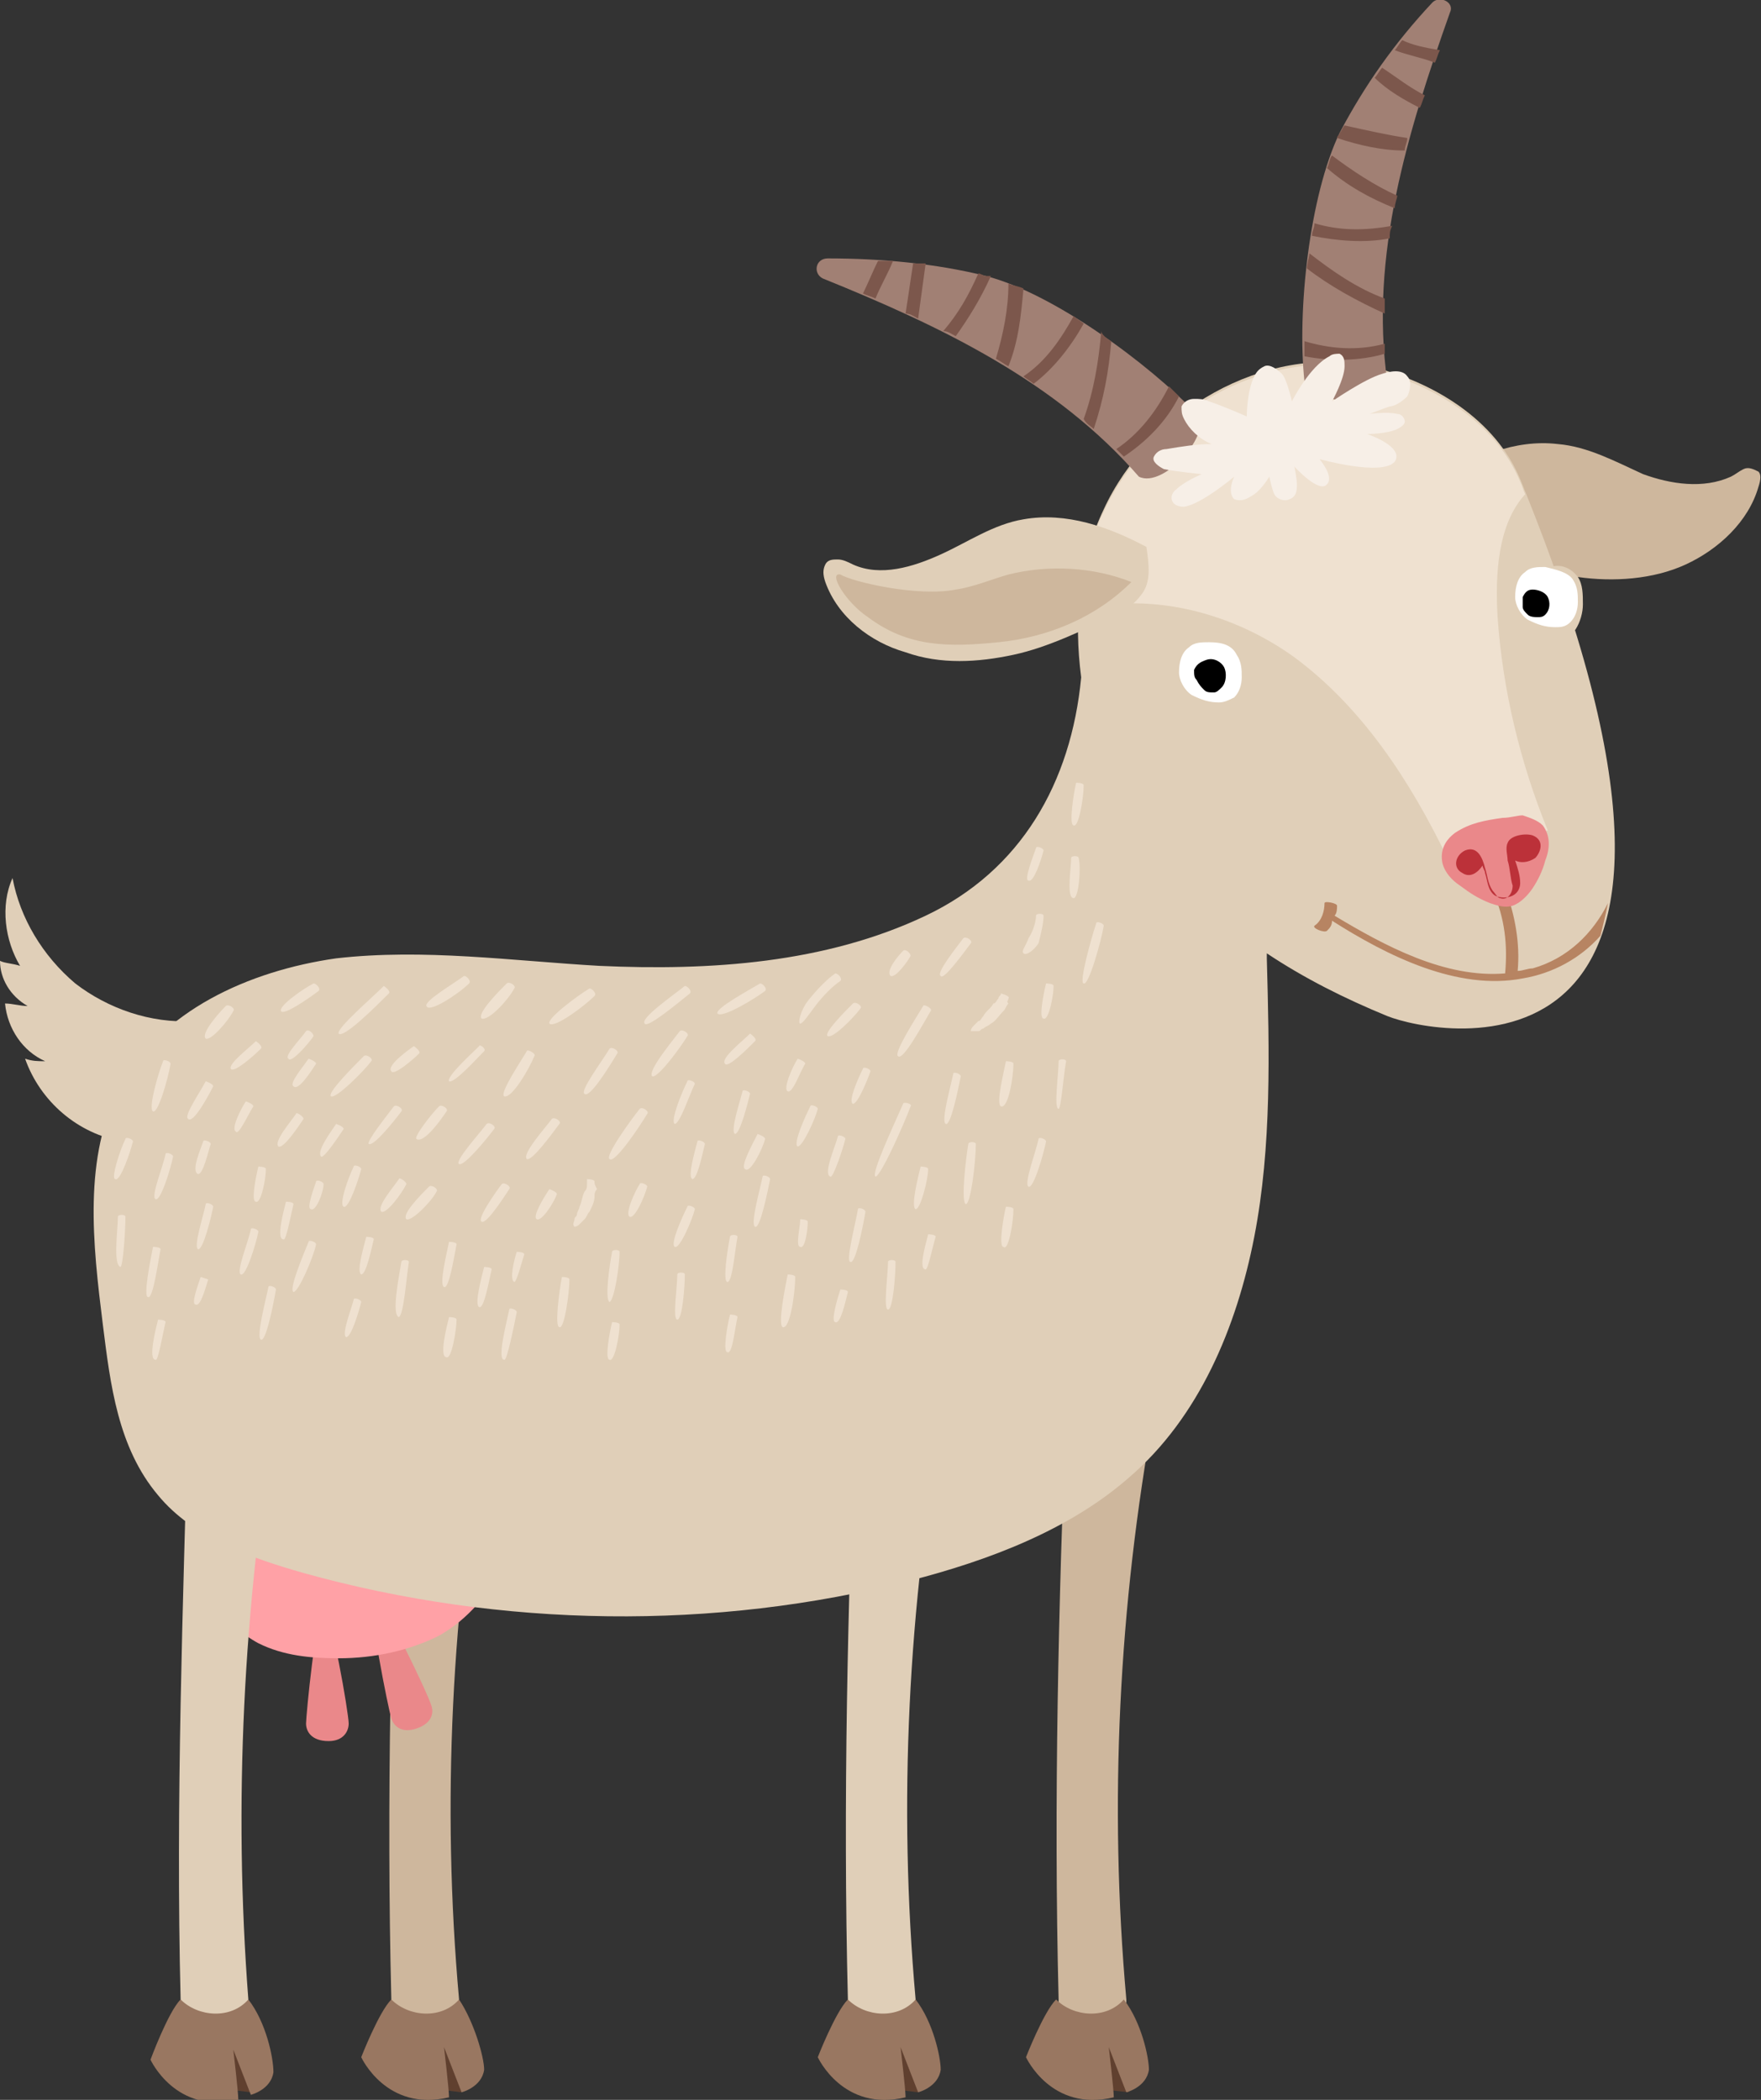 <?xml version="1.0" encoding="utf-8"?>
<!-- Generator: Adobe Illustrator 19.2.1, SVG Export Plug-In . SVG Version: 6.00 Build 0)  -->
<svg version="1.1" id="Layer_1" xmlns="http://www.w3.org/2000/svg" xmlns:xlink="http://www.w3.org/1999/xlink" x="0px" y="0px"
	 viewBox="0 0 70.2 83.7" style="enable-background:new 0 0 70.2 83.7;" xml:space="preserve">
<rect x="0" y="0" width="70.2" height="83.7" fill="#333333" stroke="none"/>
<style type="text/css">
	.st0{fill:#CEB79D;}
	.st1{fill:#EA888A;}
	.st2{fill:#FFA1A6;}
	.st3{fill:#60402F;}
	.st4{fill:#997761;}
	.st5{fill:#E0CFB8;}
	.st6{fill:#FFFFFF;}
	.st7{fill:#EFE1D0;}
	.st8{fill:#A18074;}
	.st9{fill:#7C574C;}
	.st10{fill:#F7EFE7;}
	.st11{fill:#B78462;}
	.st12{fill:#BC3139;}
</style>
<g>
	<path class="st0" d="M19.4,56.3c-1.2,0-2.3-0.1-3.5-0.1c-0.3,7.7-0.5,15.6-0.3,23.5c0,0.3,0,0.6,0,0.6l2.7,0c0,0,0-0.5,0-0.6
		C17.6,71.9,18,64,19.4,56.3z"/>
	<g>
		<path class="st1" d="M15.6,68.5c-0.1-0.3-1-4.7-0.7-4.8c0.3-0.1,2.2,3.9,2.3,4.3c0.1,0.3,0,0.7-0.6,0.9
			C16,69.1,15.7,68.8,15.6,68.5z"/>
		<path class="st1" d="M12.2,68.7c0-0.3,0.4-4.5,0.7-4.5c0.3,0,1,4.1,1,4.5c0,0.3-0.2,0.7-0.8,0.7C12.4,69.4,12.2,69,12.2,68.7z"/>
	</g>
	<path class="st2" d="M10.3,65.5c1,0.5,2.1,0.6,3.2,0.6c1.4,0,2.8-0.3,4-0.9c2.3-1.3,3.6-4.2,2.9-6.8c-4.3,0.1-8.6-0.1-12.9-0.4
		c0,1.4,0,2.9,0.3,4.2C8.2,63.5,9,64.8,10.3,65.5z"/>
	<polygon class="st3" points="18.4,83.4 17.6,83.3 17.4,81.4 17.8,81.3 	"/>
	<path class="st4" d="M18.3,79.7c-0.7,0.8-2,0.7-2.7,0c-0.5,0.5-1.2,2.3-1.2,2.3s1,2.2,3.5,1.6c0-0.3-0.2-2-0.2-2l0.7,1.8
		c0,0,0.8-0.2,0.9-0.9C19.3,82,18.9,80.6,18.3,79.7z"/>
	<polygon class="st3" points="45,83.4 44.1,83.3 44,81.4 44.3,81.3 	"/>
	<path class="st0" d="M46,56.3c-1.2,0-2.3-0.1-3.5-0.1c-0.3,7.7-0.5,15.6-0.3,23.5c0,0.3,0,0.6,0,0.6l2.7,0c0,0,0-0.5,0-0.6
		C44.2,71.9,44.6,64,46,56.3z"/>
	<path class="st4" d="M44.8,79.7c-0.7,0.8-2,0.7-2.7,0c-0.5,0.5-1.2,2.3-1.2,2.3s1,2.2,3.5,1.6c0-0.3-0.2-2-0.2-2l0.7,1.8
		c0,0,0.8-0.2,0.9-0.9C45.8,82,45.5,80.6,44.8,79.7z"/>
	<path class="st0" d="M70.1,19.4c-0.4,1.4-1.6,2.5-2.9,3.1c-1.3,0.6-2.9,0.7-4.3,0.5c-1.4-0.2-2.8-0.7-4.2-1.3
		c-0.4-0.2-0.8-0.3-1-0.7c-0.4-0.5-0.4-1.2-0.4-1.8c1.4-1,3.1-1.7,4.8-1.5c1.2,0.1,2.3,0.7,3.4,1.2c1.1,0.4,2.4,0.6,3.5,0.1
		c0.2-0.1,0.3-0.2,0.5-0.3c0.2-0.1,0.4,0,0.6,0.1C70.2,18.9,70.2,19.1,70.1,19.4z"/>
	<path class="st5" d="M4.8,43.3c1.6-3,5.1-4.6,8.6-5.1c3.5-0.4,7,0.1,10.5,0.3c4.4,0.2,9-0.1,13-2c3.8-1.8,5.8-5.3,6.2-9.5
		c-0.3-2.3-0.1-4.6,0.9-6.7c1.8-3.9,6.4-6.6,10.6-5.7c2.5,0.6,5,2.1,6,4.5c10.2,24.9-3.3,22.2-5.3,21.4c-1.7-0.7-3.3-1.5-4.8-2.5
		c0,0.1,0,0.2,0,0.2c0.1,3.7,0.2,7.5-0.5,11.1c-0.7,3.6-2.2,7.2-5,9.6c-2.4,2.1-5.6,3.3-8.7,4.1C28.5,65,20,64.9,12.1,62.7
		c-2.1-0.6-4.4-1.4-5.8-3.1c-1.6-1.9-1.9-4.4-2.2-6.8C3.7,49.6,3.3,46.1,4.8,43.3z"/>
	<path class="st5" d="M62.9,23c0.2,0.3,0.2,0.7,0.2,1.1c0,0.3-0.1,0.7-0.3,1c-0.2,0.2-0.5,0.2-0.7,0.3c-0.4,0-0.9-0.1-1.3-0.3
		c-0.4-0.3-0.6-0.7-0.6-1.1c0-0.4,0.2-0.9,0.5-1.1c0.3-0.2,0.6-0.2,0.9-0.2C62.1,22.4,62.6,22.6,62.9,23z"/>
	<g>
		<path class="st6" d="M49.3,26.1c0.2,0.3,0.2,0.6,0.2,0.9c0,0.3-0.1,0.6-0.3,0.8c-0.2,0.1-0.4,0.2-0.6,0.2c-0.4,0-0.7-0.1-1.1-0.3
			c-0.3-0.2-0.5-0.6-0.5-0.9c0-0.4,0.1-0.8,0.4-1c0.2-0.2,0.5-0.2,0.8-0.2C48.7,25.6,49.1,25.7,49.3,26.1z"/>
		<path d="M47.6,26.7c0.1-0.2,0.2-0.3,0.5-0.4c0.3-0.1,0.6,0.1,0.7,0.3c0.1,0.2,0.1,0.6-0.1,0.8c-0.1,0.1-0.2,0.2-0.3,0.2
			c-0.2,0-0.3,0-0.4-0.1c-0.1-0.1-0.2-0.2-0.3-0.4C47.6,27,47.6,26.9,47.6,26.7z"/>
		<path class="st6" d="M62.7,23.1c0.2,0.3,0.2,0.6,0.2,0.9c0,0.3-0.1,0.6-0.3,0.8C62.4,25,62.2,25,62,25c-0.4,0-0.7-0.1-1.1-0.3
			c-0.3-0.2-0.5-0.6-0.5-0.9c0-0.4,0.1-0.8,0.4-1c0.2-0.2,0.5-0.2,0.8-0.2C62,22.7,62.5,22.8,62.7,23.1z"/>
		<path d="M60.7,23.8c0.1-0.2,0.2-0.3,0.4-0.3c0.2,0,0.5,0.1,0.6,0.3c0.1,0.2,0.1,0.5-0.1,0.7c-0.1,0.1-0.2,0.1-0.3,0.1
			c-0.1,0-0.3,0-0.4-0.1c-0.1-0.1-0.2-0.2-0.2-0.3C60.7,24.1,60.7,23.9,60.7,23.8z"/>
	</g>
	<path class="st7" d="M43,24.3c0.1-1.4,0.4-2.7,1-3.9c1.8-3.9,6.4-6.6,10.6-5.7c2.5,0.6,5,2.1,6,4.5c0.1,0.2,0.1,0.3,0.2,0.5
		c-1.1,1.2-1.2,3.2-1.1,4.9c0.2,2.9,0.9,5.8,2,8.5c-1.3,0.4-2.7,0.8-4,1.1c-1.5-3.1-3.4-6-6.1-8C49.1,24.4,45.9,23.6,43,24.3z"/>
	<g>
		<g>
			<path class="st5" d="M32.9,23.2c0.5,1.4,1.8,2.4,3.2,2.8c1.4,0.5,2.9,0.4,4.3,0.1c1.4-0.3,2.8-1,4.1-1.6c0.4-0.2,0.7-0.4,1-0.8
				c0.4-0.5,0.3-1.2,0.2-1.9c-1.5-0.8-3.2-1.4-4.9-1.1c-1.2,0.2-2.2,0.9-3.3,1.4c-1.1,0.5-2.4,0.9-3.5,0.4c-0.2-0.1-0.4-0.2-0.6-0.2
				c-0.2,0-0.4,0-0.5,0.2C32.8,22.7,32.8,22.9,32.9,23.2z"/>
		</g>
	</g>
	<path class="st0" d="M34.6,24.6c1.6,1.2,3.2,1.2,5.2,1c2-0.2,3.9-1,5.3-2.4c-1.5-0.6-3.3-0.7-4.9-0.3c-0.7,0.2-1.4,0.5-2.1,0.6
		c-1.5,0.3-4.1-0.3-4.6-0.6C33,22.8,33.7,24,34.6,24.6z"/>
	<path class="st8" d="M47.7,16.5c-1.9-2-5.7-4.8-8.4-5.5c-2-0.5-4.2-0.7-6.3-0.7c-0.5,0-0.6,0.6-0.2,0.8c4.7,1.9,9.3,4.1,12.6,7.9
		C46.4,19.5,48.4,17.2,47.7,16.5z"/>
	<g>
		<path class="st9" d="M42.8,12.6c0.1,0.1,0.3,0.2,0.4,0.3c-0.5,0.9-1.2,1.8-2,2.4c-0.1-0.1-0.3-0.2-0.4-0.3
			C41.7,14.4,42.3,13.5,42.8,12.6z"/>
		<path class="st9" d="M44.8,18.2c-0.1-0.1-0.2-0.2-0.3-0.3c0.9-0.6,1.6-1.5,2.1-2.5c0.1,0.1,0.3,0.3,0.4,0.4
			C46.5,16.8,45.7,17.6,44.8,18.2z"/>
		<path class="st9" d="M40.8,11.5c-0.1,1.1-0.2,2.1-0.6,3.1c-0.2-0.1-0.3-0.2-0.5-0.3c0.3-1,0.5-2,0.5-3
			C40.4,11.4,40.6,11.4,40.8,11.5z"/>
		<path class="st9" d="M44.3,13.6c-0.1,1.2-0.3,2.3-0.7,3.5c-0.1-0.1-0.3-0.2-0.4-0.4c0.4-1.1,0.6-2.3,0.7-3.5
			C43.9,13.3,44.1,13.5,44.3,13.6z"/>
		<path class="st9" d="M35,10.4c0.2,0,0.4,0,0.6,0c-0.2,0.5-0.5,1-0.7,1.5c-0.2-0.1-0.3-0.1-0.5-0.2C34.6,11.3,34.8,10.8,35,10.4z"
			/>
		<path class="st9" d="M39,10.9c0.1,0,0.2,0.1,0.3,0.1c0.1,0,0.1,0,0.2,0c-0.4,0.9-0.9,1.7-1.4,2.4c-0.2-0.1-0.3-0.2-0.5-0.2
			C38.2,12.5,38.6,11.8,39,10.9z"/>
		<path class="st9" d="M36.9,10.5c-0.1,0.7-0.2,1.5-0.3,2.2c-0.2-0.1-0.3-0.2-0.5-0.2c0.1-0.7,0.2-1.3,0.3-2
			C36.5,10.5,36.7,10.5,36.9,10.5z"/>
	</g>
	<path class="st8" d="M52,15.2c-0.3-2.8,0.2-7.4,1.4-9.9c1-1.9,2.2-3.6,3.7-5.2c0.3-0.3,0.9,0,0.7,0.4c-1.7,4.8-3.2,9.7-2.5,14.7
		C55.2,16.2,52.1,16.2,52,15.2z"/>
	<g>
		<path class="st9" d="M52.4,8.9c0,0.2-0.1,0.3-0.1,0.5c1,0.2,2.1,0.3,3.1,0.1c0-0.2,0-0.3,0.1-0.5C54.4,9.2,53.4,9.2,52.4,8.9z"/>
		<path class="st9" d="M55.2,14.1c0-0.1,0-0.3,0-0.4C54.1,14,53,13.9,52,13.6c0,0.2,0,0.4,0,0.6C53,14.4,54.2,14.4,55.2,14.1z"/>
		<path class="st9" d="M52.9,6.7c0.8,0.7,1.7,1.2,2.7,1.6c0-0.2,0.1-0.4,0.1-0.5c-0.9-0.4-1.8-1-2.6-1.6C53,6.3,53,6.5,52.9,6.7z"/>
		<path class="st9" d="M52.1,10.7c0.9,0.7,2,1.3,3.1,1.8c0-0.2,0-0.4,0-0.6c-1.1-0.4-2.1-1.1-3-1.8C52.2,10.2,52.1,10.5,52.1,10.7z"
			/>
		<path class="st9" d="M55.9,1.6c-0.1,0.1-0.2,0.3-0.3,0.4c0.5,0.2,1.1,0.3,1.6,0.5c0.1-0.2,0.1-0.3,0.2-0.5
			C56.8,1.9,56.3,1.8,55.9,1.6z"/>
		<path class="st9" d="M53.6,5c-0.1,0.1-0.1,0.2-0.2,0.3c0,0.1-0.1,0.1-0.1,0.2c0.9,0.3,1.8,0.5,2.7,0.5c0-0.2,0.1-0.3,0.1-0.5
			C55.4,5.4,54.5,5.2,53.6,5z"/>
		<path class="st9" d="M54.8,3.1C55.3,3.6,56,4,56.6,4.3c0.1-0.2,0.1-0.3,0.2-0.5c-0.6-0.3-1.1-0.7-1.7-1.1C55,2.8,54.9,3,54.8,3.1z
			"/>
	</g>
	<path class="st10" d="M49.2,19c0,0-1.3,1.1-2,1.2c-0.6,0-0.6-0.5-0.3-0.7c0.3-0.3,1-0.6,1-0.6s-1-0.1-1.5-0.2
		c-0.2-0.1-0.5-0.3-0.4-0.5c0.1-0.2,0.3-0.3,0.5-0.3c0.6-0.1,1.2-0.2,1.8-0.2c-0.5-0.2-0.9-0.6-1.1-1c-0.1-0.2-0.1-0.3-0.1-0.5
		c0.1-0.2,0.3-0.3,0.5-0.3c0.2,0,0.4,0,0.6,0.1c0.6,0.2,1.5,0.6,1.5,0.6s0-1,0.3-1.6c0.1-0.2,0.2-0.3,0.4-0.4
		c0.2-0.1,0.5,0.1,0.7,0.3c0.2,0.2,0.4,1.1,0.4,1.1s0.7-1.4,1.5-1.8c0.1-0.1,0.3-0.1,0.4-0.1c0.2,0.1,0.2,0.3,0.2,0.5
		c0,0.5-0.5,1.4-0.5,1.4s1.3-0.9,2-1.1c0.3-0.1,0.8-0.2,1,0.1c0.2,0.2,0.1,0.6,0,0.8c-0.2,0.2-0.5,0.4-0.7,0.4
		c-0.3,0.1-0.8,0.3-0.8,0.3s0.7-0.1,1.1,0c0.2,0,0.3,0.2,0.3,0.3c0,0.1-0.1,0.2-0.3,0.3c-0.4,0.2-1.2,0.2-1.2,0.2s1.5,0.5,1.1,1.1
		c-0.5,0.6-3-0.1-3-0.1s0.6,0.7,0.3,1c-0.3,0.4-1.3-0.7-1.3-0.7s0.1,0.5,0.1,0.7s0,0.5-0.3,0.6c-0.2,0.1-0.5,0-0.6-0.2
		c-0.1-0.2-0.2-0.7-0.2-0.7s-0.3,0.5-0.6,0.7s-0.5,0.3-0.8,0.2C48.9,19.6,49.2,19,49.2,19z"/>
	<path class="st11" d="M52.9,37.1c-0.1,0.1-0.6-0.1-0.5-0.2c0.3-0.2,0.4-0.6,0.4-0.9c0-0.1,0.5,0,0.5,0.1c0,0.1,0,0.3-0.1,0.4
		c2,1.2,4.4,2.5,6.8,2.3c0,0,0,0,0,0c0.1-1.1,0-2.2-0.5-3.3c-0.1-0.3,0.4-0.3,0.5-0.1c0.4,1.1,0.6,2.2,0.5,3.3
		c0.2,0,0.4-0.1,0.6-0.1c1.4-0.4,2.4-1.4,3-2.6c-0.1,0.5-0.2,0.9-0.3,1.3c-0.8,0.9-1.9,1.5-3.1,1.7c-2.6,0.5-5.4-0.9-7.6-2.3
		C53.1,36.9,53,37,52.9,37.1z"/>
	<g>
		<path class="st1" d="M59.9,32.6c-0.7,0.1-1.3,0.2-1.9,0.6c-0.4,0.3-0.6,0.7-0.5,1.2c0.1,0.4,0.4,0.7,0.7,0.9
			c0.4,0.3,0.7,0.5,1.2,0.7c0.3,0.1,0.6,0.2,0.9,0.1c0.3-0.1,0.6-0.4,0.8-0.7c0.2-0.3,0.4-0.7,0.5-1.1c0.2-0.5,0.2-1-0.1-1.4
			c-0.2-0.2-0.5-0.3-0.8-0.4C60.5,32.5,60.2,32.6,59.9,32.6z"/>
		<path class="st12" d="M61.1,33.3c-0.3-0.1-0.9,0-1,0.3c-0.1,0.2,0,0.5,0,0.7c0.1,0.3,0.1,0.7,0.2,1c0,0.3-0.2,0.6-0.5,0.5
			c-0.1,0-0.2-0.2-0.3-0.3c-0.2-0.3-0.2-0.6-0.3-0.9c-0.1-0.4-0.3-0.9-0.8-0.7c-0.4,0.2-0.5,0.7-0.1,0.9c0.3,0.2,0.6,0,0.8-0.3
			c0,0.1,0.1,0.2,0.1,0.3c0.1,0.3,0.1,0.7,0.4,0.9c0.2,0.1,0.5,0.1,0.7,0c0.2-0.1,0.3-0.3,0.3-0.5c0-0.3-0.1-0.6-0.2-0.9
			c0.2,0.1,0.5,0.1,0.8-0.1C61.4,34,61.6,33.5,61.1,33.3z"/>
	</g>
	<polygon class="st3" points="36.6,83.4 35.8,83.3 35.6,81.4 36,81.3 	"/>
	<path class="st5" d="M37.6,56.3c-1.2,0-2.3-0.1-3.5-0.1c-0.3,7.7-0.5,15.6-0.3,23.5c0,0.3,0,0.6,0,0.6l2.7,0c0,0,0-0.5,0-0.6
		C35.8,71.9,36.2,64,37.6,56.3z"/>
	<path class="st4" d="M36.5,79.7c-0.7,0.8-2,0.7-2.7,0c-0.5,0.5-1.2,2.3-1.2,2.3s1,2.2,3.5,1.6c0-0.3-0.2-2-0.2-2l0.7,1.8
		c0,0,0.8-0.2,0.9-0.9C37.5,82,37.2,80.6,36.5,79.7z"/>
	<polygon class="st3" points="10,83.4 9.2,83.3 9.1,81.4 9.4,81.3 	"/>
	<path class="st5" d="M11,56.3c-1.2,0-2.3-0.1-3.5-0.1C7.3,64,7,71.8,7.2,79.7c0,0.3,0,0.6,0,0.6l2.7,0c0,0,0-0.5,0-0.6
		C9.3,71.9,9.7,64,11,56.3z"/>
	<path class="st4" d="M9.9,79.7c-0.7,0.8-2,0.7-2.7,0C6.7,80.2,6,82.1,6,82.1s1,2.2,3.5,1.6c0-0.3-0.2-2-0.2-2l0.7,1.8
		c0,0,0.8-0.2,0.9-0.9C10.9,82,10.6,80.6,9.9,79.7z"/>
	<path class="st5" d="M1.1,40.1c-0.3,0-0.6-0.1-0.9-0.1c0.1,1,0.7,1.9,1.6,2.3c-0.3,0-0.5,0-0.8-0.1c0.6,1.7,2.1,3,3.9,3.3
		c1.5-1.2,2.5-2.9,2.8-4.8C6,40.8,4.3,40.2,3,39.2c-1.3-1.1-2.2-2.6-2.5-4.2c-0.5,1.1-0.3,2.5,0.3,3.5c-0.3-0.1-0.6-0.1-0.8-0.2
		C0,39,0.4,39.7,1.1,40.1z"/>
	<g>
		<path class="st7" d="M41.6,36.5c0-0.1-0.3-0.1-0.3,0c0,0.2-0.1,0.6-0.3,0.9c-0.1,0.3-0.3,0.5-0.2,0.6c0.1,0.1,0.4-0.1,0.6-0.4
			C41.5,37.2,41.6,36.8,41.6,36.5z"/>
		<path class="st7" d="M38.7,37.6c0.1-0.1-0.2-0.3-0.3-0.2c-0.3,0.4-1.1,1.4-0.9,1.5C37.6,39.1,38.4,38,38.7,37.6z"/>
		<path class="st7" d="M40.2,39.8c0.1-0.1-0.3-0.2-0.3-0.2c0,0.1-0.1,0.1-0.1,0.2c-0.1,0.1-0.1,0.2-0.2,0.2
			c-0.1,0.2-0.3,0.3-0.4,0.5c-0.1,0.1-0.1,0.2-0.2,0.2c-0.1,0.1-0.1,0.1-0.2,0.2c-0.1,0.1-0.1,0.2-0.1,0.2c0,0,0.1,0,0.3,0
			c0.1,0,0.1-0.1,0.2-0.1c0.1-0.1,0.2-0.1,0.3-0.2c0.2-0.1,0.3-0.3,0.5-0.5c0.1-0.1,0.1-0.2,0.2-0.3C40.1,39.9,40.2,39.9,40.2,39.8z
			"/>
		<path class="st7" d="M33.5,39.1c0.1-0.1-0.1-0.3-0.2-0.3c-0.3,0.2-0.7,0.6-1.1,1.1c-0.3,0.4-0.4,0.9-0.3,0.9
			c0.1,0,0.3-0.3,0.6-0.7C32.8,39.7,33.2,39.3,33.5,39.1z"/>
		<path class="st7" d="M34.3,40.2c0.1-0.1-0.2-0.3-0.3-0.2c-0.3,0.3-1.2,1.2-1,1.3S34,40.6,34.3,40.2z"/>
		<path class="st7" d="M37.1,40.3c0.1-0.1-0.3-0.3-0.3-0.2c-0.3,0.5-1.2,1.9-1,2C36,42.3,36.8,40.8,37.1,40.3z"/>
		<path class="st7" d="M36.3,38.1c0-0.1-0.2-0.3-0.3-0.2c-0.2,0.2-0.7,0.8-0.5,1C35.7,39,36.2,38.3,36.3,38.1z"/>
		<path class="st7" d="M38.3,42.9c0-0.1-0.3-0.2-0.3-0.1c-0.1,0.5-0.5,1.9-0.3,2C37.9,44.9,38.2,43.4,38.3,42.9z"/>
		<path class="st7" d="M34.7,42.7c0-0.1-0.3-0.2-0.3-0.1c-0.2,0.4-0.6,1.3-0.4,1.4C34.2,44,34.6,43,34.7,42.7z"/>
		<path class="st7" d="M36.3,44.1C36.4,44,36,43.9,36,44c-0.3,0.7-1.3,2.8-1.1,2.9C35.1,46.9,36,44.9,36.3,44.1z"/>
		<path class="st7" d="M32.1,42.4c0-0.1-0.3-0.2-0.3-0.2c-0.2,0.3-0.6,1.2-0.4,1.3S31.9,42.7,32.1,42.4z"/>
		<path class="st7" d="M30.1,41.5c0.1-0.1-0.2-0.3-0.2-0.3c-0.3,0.3-1.2,1-1,1.2C29,42.6,29.8,41.8,30.1,41.5z"/>
		<path class="st7" d="M30.5,39.5c0.1-0.1-0.1-0.3-0.2-0.3c-0.5,0.3-1.8,1-1.7,1.2C28.8,40.6,30.1,39.8,30.5,39.5z"/>
		<path class="st7" d="M27.5,39.6c0.1-0.1-0.1-0.3-0.2-0.3c-0.5,0.4-1.8,1.3-1.6,1.5C25.8,41,27,40,27.5,39.6z"/>
		<path class="st7" d="M27.4,41.3c0.1-0.1-0.2-0.3-0.3-0.2c-0.3,0.4-1.3,1.6-1.1,1.8C26.2,43,27.1,41.8,27.4,41.3z"/>
		<path class="st7" d="M27.7,43.2c0-0.1-0.3-0.2-0.3-0.1c-0.2,0.4-0.7,1.6-0.5,1.7C27.1,44.8,27.5,43.6,27.7,43.2z"/>
		<path class="st7" d="M29.9,43.6c0-0.1-0.3-0.2-0.3-0.1c-0.1,0.4-0.5,1.6-0.3,1.7C29.5,45.2,29.8,44,29.9,43.6z"/>
		<path class="st7" d="M32.6,44.2c0-0.1-0.3-0.2-0.3-0.1c-0.2,0.4-0.7,1.5-0.5,1.6C32,45.7,32.5,44.6,32.6,44.2z"/>
		<path class="st7" d="M33.7,45.4c0-0.1-0.3-0.2-0.3-0.1c-0.1,0.4-0.6,1.5-0.3,1.6C33.2,47,33.6,45.8,33.7,45.4z"/>
		<path class="st7" d="M37,46.6c0-0.1-0.3-0.1-0.3-0.1c-0.1,0.4-0.4,1.6-0.2,1.7C36.7,48.2,37,47,37,46.6z"/>
		<path class="st7" d="M40.4,42.4c0-0.1-0.3-0.1-0.3-0.1c-0.1,0.5-0.4,1.7-0.2,1.8C40.2,44.2,40.4,42.9,40.4,42.4z"/>
		<path class="st7" d="M38.9,45.6c0-0.1-0.3-0.1-0.3,0c-0.1,0.6-0.3,2.3-0.1,2.4C38.7,48,38.9,46.3,38.9,45.6z"/>
		<path class="st7" d="M41.7,45.5c0-0.1-0.3-0.2-0.3-0.1c-0.1,0.5-0.6,1.8-0.4,1.9C41.2,47.4,41.6,46,41.7,45.5z"/>
		<path class="st7" d="M37.3,49.3c0-0.1-0.3-0.1-0.3-0.1c-0.1,0.4-0.4,1.4-0.1,1.4C37,50.6,37.2,49.6,37.3,49.3z"/>
		<path class="st7" d="M34.5,48.3c0-0.1-0.3-0.2-0.3-0.1c-0.1,0.6-0.5,2.1-0.3,2.1C34.1,50.4,34.4,48.9,34.5,48.3z"/>
		<path class="st7" d="M30.7,47c0-0.1-0.3-0.2-0.3-0.1c-0.1,0.5-0.5,1.9-0.3,2C30.3,49,30.6,47.5,30.7,47z"/>
		<path class="st7" d="M28.1,45.6c0-0.1-0.3-0.2-0.3-0.1c-0.1,0.4-0.4,1.4-0.2,1.5C27.8,47,28,46,28.1,45.6z"/>
		<path class="st7" d="M32.2,48.7c0-0.1-0.3-0.1-0.3-0.1c0,0.3-0.2,1.1,0,1.1C32.1,49.8,32.2,49,32.2,48.7z"/>
		<path class="st7" d="M30.5,45.4c0-0.1-0.3-0.2-0.3-0.2c-0.2,0.4-0.7,1.3-0.5,1.4C29.9,46.8,30.4,45.8,30.5,45.4z"/>
		<path class="st7" d="M23.7,39.7c0.1-0.1-0.1-0.3-0.2-0.3c-0.5,0.3-1.7,1.2-1.6,1.4C22.1,41,23.3,40.1,23.7,39.7z"/>
		<path class="st7" d="M24.6,42c0.1-0.1-0.2-0.3-0.3-0.2c-0.3,0.5-1.2,1.7-1,1.8C23.5,43.8,24.3,42.5,24.6,42z"/>
		<path class="st7" d="M25.8,44.4c0.1-0.1-0.2-0.3-0.3-0.2c-0.4,0.5-1.4,1.9-1.2,2C24.5,46.4,25.5,44.9,25.8,44.4z"/>
		<path class="st7" d="M25.8,47.3c0-0.1-0.3-0.2-0.3-0.1c-0.2,0.3-0.6,1.2-0.4,1.3C25.3,48.6,25.7,47.7,25.8,47.3z"/>
		<path class="st7" d="M20.5,39.4c0.1-0.1-0.2-0.3-0.3-0.2c-0.3,0.3-1.2,1.2-1,1.4C19.5,40.7,20.3,39.8,20.5,39.4z"/>
		<path class="st7" d="M21.3,42.1c0.1-0.1-0.3-0.3-0.3-0.2c-0.3,0.5-1.1,1.7-0.9,1.8C20.4,43.8,21.1,42.6,21.3,42.1z"/>
		<path class="st7" d="M22.3,44.8c0.1-0.1-0.2-0.3-0.3-0.2c-0.3,0.4-1.2,1.4-1,1.6C21.2,46.3,22,45.2,22.3,44.8z"/>
		<path class="st7" d="M23.7,47.1c0-0.1-0.3-0.1-0.3-0.1c0,0.1,0,0.1,0,0.2c0,0.1,0,0.2-0.1,0.3c-0.1,0.2-0.1,0.4-0.2,0.6
			c0,0.1-0.1,0.2-0.1,0.3c0,0.1-0.1,0.1-0.1,0.2c0,0.1-0.1,0.2,0,0.3c0,0,0.1,0,0.2-0.1c0.1-0.1,0.1-0.1,0.2-0.2
			c0.1-0.1,0.1-0.2,0.2-0.3c0.1-0.2,0.2-0.4,0.2-0.6c0-0.1,0-0.2,0.1-0.3C23.7,47.2,23.7,47.2,23.7,47.1z"/>
		<path class="st7" d="M27.7,48.2c0-0.1-0.3-0.2-0.3-0.1c-0.2,0.4-0.7,1.5-0.5,1.6C27.1,49.8,27.6,48.6,27.7,48.2z"/>
		<path class="st7" d="M18.7,39.2c0.1-0.1-0.1-0.3-0.2-0.3c-0.4,0.3-1.6,1-1.5,1.2C17.1,40.4,18.3,39.6,18.7,39.2z"/>
		<path class="st7" d="M19.3,41.9c0.1-0.1-0.2-0.3-0.2-0.2c-0.3,0.3-1.3,1.2-1.2,1.4C18.1,43.2,19,42.2,19.3,41.9z"/>
		<path class="st7" d="M19.7,45c0.1-0.1-0.2-0.3-0.3-0.2c-0.3,0.4-1.3,1.5-1.1,1.6C18.5,46.5,19.4,45.4,19.7,45z"/>
		<path class="st7" d="M20.3,47.4c0.1-0.1-0.2-0.3-0.3-0.2c-0.3,0.4-1,1.4-0.8,1.5C19.4,48.8,20.1,47.7,20.3,47.4z"/>
		<path class="st7" d="M22.2,47.6c0-0.1-0.3-0.2-0.3-0.2c-0.2,0.3-0.7,1.1-0.5,1.2C21.6,48.7,22.1,47.9,22.2,47.6z"/>
		<path class="st7" d="M17.8,44.3c0.1-0.1-0.2-0.3-0.3-0.2c-0.3,0.3-1,1.2-0.9,1.3C16.9,45.6,17.6,44.6,17.8,44.3z"/>
		<path class="st7" d="M16.7,42c0.1-0.1-0.2-0.3-0.2-0.3c-0.3,0.2-1.1,0.8-0.9,1C15.7,42.9,16.5,42.2,16.7,42z"/>
		<path class="st7" d="M15.5,39.6c0.1-0.1-0.2-0.3-0.2-0.3c-0.5,0.5-1.9,1.7-1.8,1.9C13.7,41.4,15,40.1,15.5,39.6z"/>
		<path class="st7" d="M14.8,42.3c0.1-0.1-0.2-0.3-0.3-0.2c-0.4,0.4-1.5,1.5-1.3,1.6C13.4,43.8,14.5,42.7,14.8,42.3z"/>
		<path class="st7" d="M16,44.3c0.1-0.1-0.2-0.3-0.3-0.2c-0.3,0.4-1.1,1.4-1,1.5C14.9,45.7,15.7,44.7,16,44.3z"/>
		<path class="st7" d="M17.4,47.5c0.1-0.1-0.2-0.3-0.3-0.2c-0.3,0.3-1.1,1.1-0.9,1.3C16.4,48.7,17.2,47.9,17.4,47.5z"/>
		<path class="st7" d="M13.7,45c0-0.1-0.3-0.2-0.3-0.2c-0.2,0.3-0.8,1.1-0.6,1.3C12.9,46.2,13.5,45.3,13.7,45z"/>
		<path class="st7" d="M16.2,47.2c0-0.1-0.3-0.3-0.3-0.2c-0.2,0.3-0.9,1.1-0.7,1.3C15.4,48.4,16,47.6,16.2,47.2z"/>
		<path class="st7" d="M12.6,42.4c0-0.1-0.3-0.2-0.3-0.2c-0.2,0.3-0.8,1-0.6,1.1C11.9,43.5,12.4,42.7,12.6,42.4z"/>
		<path class="st7" d="M12.7,39.5c0.1-0.1-0.1-0.3-0.2-0.3c-0.4,0.2-1.4,0.9-1.3,1.1C11.3,40.5,12.3,39.8,12.7,39.5z"/>
		<path class="st7" d="M10.4,41.8c0.1-0.1-0.2-0.3-0.2-0.3c-0.3,0.3-1.1,0.9-1,1.1C9.3,42.8,10.1,42.1,10.4,41.8z"/>
		<path class="st7" d="M9.3,40.3c0.1-0.1-0.2-0.3-0.3-0.2c-0.3,0.3-1,1.1-0.8,1.3C8.4,41.5,9.1,40.7,9.3,40.3z"/>
		<path class="st7" d="M12.5,41.3c0-0.1-0.2-0.3-0.3-0.2c-0.2,0.3-0.9,1-0.7,1.1C11.6,42.4,12.3,41.6,12.5,41.3z"/>
		<path class="st7" d="M10.1,44.1c0-0.1-0.3-0.2-0.3-0.2c-0.2,0.3-0.6,1.1-0.4,1.2C9.5,45.3,9.9,44.4,10.1,44.1z"/>
		<path class="st7" d="M12.1,44.6c0-0.1-0.3-0.3-0.3-0.2c-0.2,0.3-0.9,1.1-0.7,1.3C11.3,45.8,11.9,44.9,12.1,44.6z"/>
		<path class="st7" d="M8.5,43.3c0-0.1-0.3-0.2-0.3-0.2c-0.2,0.4-0.9,1.4-0.7,1.5C7.7,44.8,8.3,43.7,8.5,43.3z"/>
		<path class="st7" d="M6.8,42.4c0-0.1-0.3-0.2-0.3-0.1c-0.2,0.5-0.6,1.9-0.4,2C6.3,44.4,6.7,43,6.8,42.4z"/>
		<path class="st7" d="M8.4,45.6c0-0.1-0.3-0.2-0.3-0.1c-0.1,0.3-0.5,1.2-0.2,1.3C8.1,46.8,8.3,45.9,8.4,45.6z"/>
		<path class="st7" d="M5.3,45.5c0-0.1-0.3-0.2-0.3-0.1C4.8,45.8,4.4,47,4.6,47C4.8,47.1,5.2,45.9,5.3,45.5z"/>
		<path class="st7" d="M6.9,46.1c0-0.1-0.3-0.2-0.3-0.1c-0.1,0.5-0.6,1.7-0.4,1.8C6.4,47.9,6.8,46.6,6.9,46.1z"/>
		<path class="st7" d="M10.6,46.6c0-0.1-0.3-0.1-0.3-0.1c-0.1,0.4-0.3,1.4-0.1,1.4C10.4,48,10.6,47,10.6,46.6z"/>
		<path class="st7" d="M12.9,47.2c0-0.1-0.3-0.2-0.3-0.1c-0.1,0.3-0.4,1.1-0.2,1.1C12.6,48.3,12.9,47.5,12.9,47.2z"/>
		<path class="st7" d="M14.4,46.6c0-0.1-0.3-0.2-0.3-0.1c-0.2,0.4-0.6,1.5-0.4,1.6C13.9,48.2,14.3,47,14.4,46.6z"/>
		<path class="st7" d="M8.5,48.1c0-0.1-0.3-0.2-0.3-0.1c-0.1,0.5-0.5,1.7-0.3,1.8C8.1,49.8,8.4,48.6,8.5,48.1z"/>
		<path class="st7" d="M5,48.5c0-0.1-0.3-0.1-0.3,0c0,0.5-0.2,1.9,0.1,2C4.9,50.5,5,49.1,5,48.5z"/>
		<path class="st7" d="M6.4,49.8c0-0.1-0.3-0.1-0.3-0.1c-0.1,0.5-0.4,2-0.2,2C6.1,51.8,6.3,50.3,6.4,49.8z"/>
		<path class="st7" d="M10.3,49.1c0-0.1-0.3-0.2-0.3-0.1c-0.1,0.5-0.6,1.7-0.4,1.8C9.8,50.9,10.2,49.6,10.3,49.1z"/>
		<path class="st7" d="M12.6,49.6c0-0.1-0.3-0.2-0.3-0.1c-0.2,0.5-0.8,1.9-0.6,2C11.9,51.5,12.5,50.1,12.6,49.6z"/>
		<path class="st7" d="M11.7,48c0-0.1-0.3-0.1-0.3-0.1c-0.1,0.4-0.4,1.5-0.1,1.5C11.4,49.5,11.6,48.4,11.7,48z"/>
		<path class="st7" d="M14.9,49.4c0-0.1-0.3-0.1-0.3-0.1c-0.1,0.4-0.4,1.4-0.2,1.5C14.6,50.8,14.8,49.8,14.9,49.4z"/>
		<path class="st7" d="M18.2,49.6c0-0.1-0.3-0.1-0.3-0.1c-0.1,0.5-0.4,1.7-0.2,1.8C17.9,51.4,18.1,50.1,18.2,49.6z"/>
		<path class="st7" d="M16.3,50.3c0-0.1-0.3-0.1-0.3,0c-0.1,0.6-0.4,2.1-0.1,2.2C16.1,52.4,16.2,50.9,16.3,50.3z"/>
		<path class="st7" d="M20.9,50c0-0.1-0.3-0.1-0.3-0.1c-0.1,0.3-0.3,1.1-0.1,1.2C20.6,51.1,20.8,50.3,20.9,50z"/>
		<path class="st7" d="M24.7,49.9c0-0.1-0.3-0.1-0.3,0c-0.1,0.5-0.3,1.9-0.1,2C24.5,51.8,24.7,50.4,24.7,49.9z"/>
		<path class="st7" d="M22.7,51c0-0.1-0.3-0.1-0.3-0.1c-0.1,0.5-0.3,2-0.1,2C22.5,53,22.7,51.5,22.7,51z"/>
		<path class="st7" d="M27.3,50.8c0-0.1-0.3-0.1-0.3,0c0,0.5-0.2,1.8,0,1.8C27.2,52.6,27.3,51.3,27.3,50.8z"/>
		<path class="st7" d="M29.4,49.3c0-0.1-0.3-0.1-0.3,0c-0.1,0.5-0.3,1.8-0.1,1.8C29.2,51.1,29.3,49.8,29.4,49.3z"/>
		<path class="st7" d="M31.7,50.9c0-0.1-0.3-0.1-0.3-0.1c-0.1,0.5-0.4,2-0.2,2.1C31.5,53,31.7,51.5,31.7,50.9z"/>
		<path class="st7" d="M29.4,52.5c0-0.1-0.3-0.1-0.3-0.1c-0.1,0.4-0.3,1.5-0.1,1.5C29.2,54,29.3,52.9,29.4,52.5z"/>
		<path class="st7" d="M24.7,52.8c0-0.1-0.3-0.1-0.3-0.1c-0.1,0.4-0.3,1.5-0.1,1.5C24.5,54.3,24.7,53.2,24.7,52.8z"/>
		<path class="st7" d="M20.6,52.3c0-0.1-0.3-0.2-0.3-0.1c-0.1,0.5-0.5,2-0.2,2C20.2,54.3,20.5,52.8,20.6,52.3z"/>
		<path class="st7" d="M18.2,52.6c0-0.1-0.3-0.1-0.3-0.1c-0.1,0.4-0.4,1.6-0.1,1.6C18,54.2,18.2,53,18.2,52.6z"/>
		<path class="st7" d="M19.6,50.6c0-0.1-0.3-0.1-0.3-0.1c-0.1,0.4-0.4,1.5-0.2,1.6S19.5,51,19.6,50.6z"/>
		<path class="st7" d="M14.4,51.9c0-0.1-0.3-0.2-0.3-0.1c-0.1,0.4-0.5,1.4-0.3,1.5C14,53.3,14.3,52.3,14.4,51.9z"/>
		<path class="st7" d="M8.3,51C8.3,51,8,50.9,8,50.9c-0.1,0.3-0.4,1.1-0.2,1.1C8,52.1,8.2,51.3,8.3,51z"/>
		<path class="st7" d="M11,51.4c0-0.1-0.3-0.2-0.3-0.1c-0.1,0.5-0.5,2-0.3,2.1C10.6,53.5,10.9,52,11,51.4z"/>
		<path class="st7" d="M6.6,52.7c0-0.1-0.3-0.1-0.3-0.1c-0.1,0.4-0.4,1.6-0.1,1.6C6.3,54.3,6.5,53.1,6.6,52.7z"/>
		<path class="st7" d="M35.7,50.3c0-0.1-0.3-0.1-0.3,0c0,0.5-0.2,1.9,0,1.9C35.6,52.2,35.7,50.8,35.7,50.3z"/>
		<path class="st7" d="M33.8,51.5c0-0.1-0.3-0.1-0.3-0.1c-0.1,0.3-0.4,1.3-0.2,1.3C33.5,52.8,33.7,51.9,33.8,51.5z"/>
		<path class="st7" d="M40.4,48.2c0-0.1-0.3-0.1-0.3-0.1c-0.1,0.4-0.3,1.6-0.1,1.6C40.2,49.9,40.4,48.7,40.4,48.2z"/>
		<path class="st7" d="M42,39.3c0-0.1-0.3-0.1-0.3-0.1c-0.1,0.4-0.3,1.4-0.1,1.4C41.8,40.7,42,39.7,42,39.3z"/>
		<path class="st7" d="M42.5,42.3c0-0.1-0.3-0.1-0.3,0c0,0.5-0.2,1.9,0,1.9C42.3,44.2,42.4,42.8,42.5,42.3z"/>
		<path class="st7" d="M41.6,33.9c0-0.1-0.3-0.2-0.3-0.1c-0.1,0.3-0.5,1.3-0.3,1.3C41.2,35.2,41.5,34.3,41.6,33.9z"/>
		<path class="st7" d="M43,34.2c0-0.1-0.3-0.1-0.3,0c0,0.4-0.2,1.6,0.1,1.6C43,35.8,43.1,34.6,43,34.2z"/>
		<path class="st7" d="M44,36.9c0-0.1-0.3-0.2-0.3-0.1c-0.2,0.6-0.7,2.4-0.5,2.4C43.4,39.3,43.9,37.5,44,36.9z"/>
		<path class="st7" d="M43.2,31.3c0-0.1-0.3-0.1-0.3-0.1c-0.1,0.4-0.3,1.7-0.1,1.7C43,33,43.2,31.8,43.2,31.3z"/>
	</g>
</g>
</svg>

